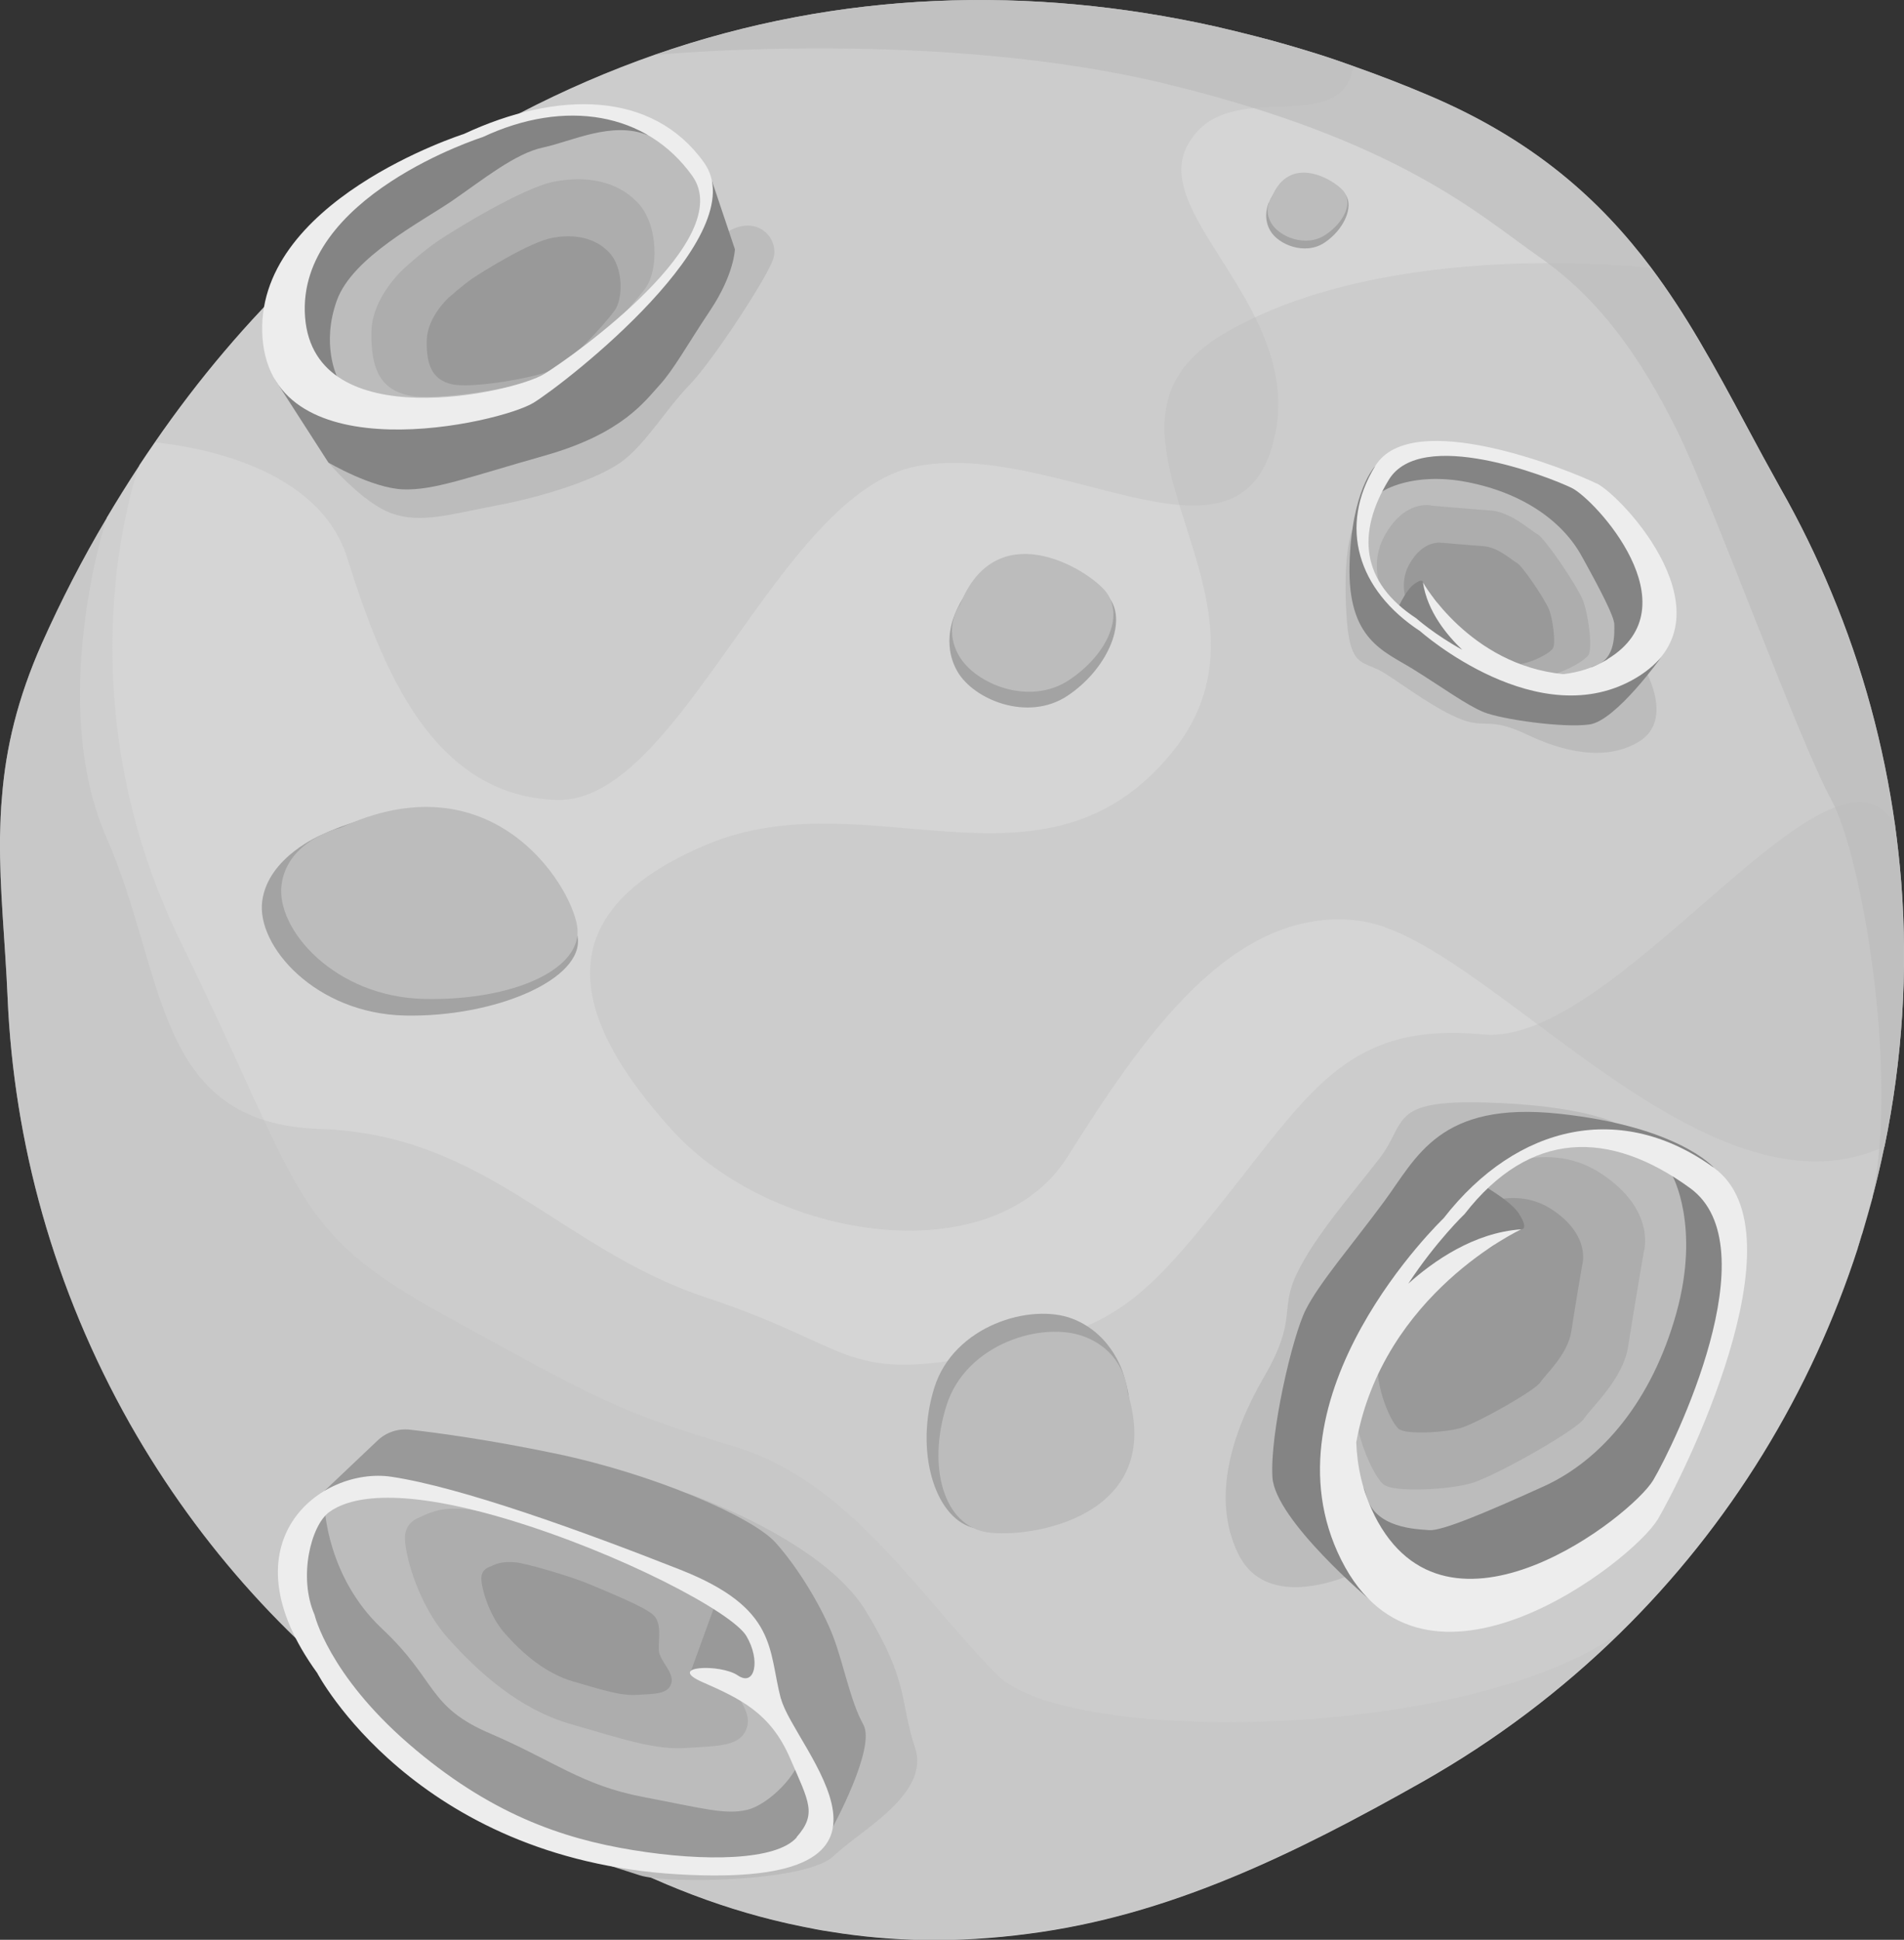 <?xml version="1.0" encoding="UTF-8"?>
<svg xmlns="http://www.w3.org/2000/svg" viewBox="0 0 110.16 112.22">
  <rect x="0" y="0" width="110.16" height="112.22" fill="#333333" stroke="none"/>
  <defs>
    <style>
      .cls-1 {
        mix-blend-mode: screen;
        opacity: .65;
      }

      .cls-1, .cls-2, .cls-3, .cls-4 {
        fill: #bcbcbc;
      }

      .cls-5 {
        fill: #ededed;
      }

      .cls-6 {
        fill: #999;
      }

      .cls-7 {
        fill: #848484;
      }

      .cls-8 {
        fill: #adadad;
      }

      .cls-9 {
        fill: #d5d5d5;
      }

      .cls-10 {
        fill: #a3a3a3;
      }

      .cls-3 {
        mix-blend-mode: multiply;
        opacity: .2;
      }

      .cls-4 {
        opacity: .34;
      }

      .cls-11 {
        isolation: isolate;
      }
    </style>
  </defs>
  <g class="cls-11">
    <g id="Layer_2" data-name="Layer 2">
      <g id="OBJECTS">
        <g>
          <path class="cls-9" d="M109.02,66.34c-.2,.96-.42,1.91-.67,2.86,0,.04,0,.07-.02,.11-.19,.69-.39,1.39-.59,2.07-.02,.04-.03,.07-.04,.11-.07,.23-.14,.46-.21,.69t0,.02c-2.69,8.32-7.36,16.02-13.79,22.31-3.33,3.26-7.13,6.15-11.38,8.56-7.55,4.27-14.75,7.76-22.81,8.8-4.13,.55-7.93,.46-11.47-.12-.56-.08-1.1-.19-1.64-.3-8.8-1.77-15.99-6.45-23.01-11.46-6.33-4.5-11.79-10.43-15.87-17.62C3.1,74.54,.8,66.1,.44,57.71,.3,54.45-.03,51.47,0,48.47c.02-.81,.04-1.61,.12-2.43,.22-2.75,.88-5.61,2.31-8.83,1.09-2.44,2.33-4.86,3.74-7.23,0,0,0,0,0-.02h0c.6-1.01,1.23-2.02,1.88-3.01h0v-.02c.3-.46,.61-.91,.92-1.36,4.95-7.18,11.39-13.58,19.25-18.03,.61-.35,1.23-.68,1.85-.99,2.58-1.34,5.2-2.47,7.83-3.39C48.58-.56,59.63-.85,70.31,1.53c.78,.18,1.56,.37,2.34,.57,1.19,.3,2.38,.65,3.57,1.02,.7,.22,1.4,.46,2.09,.71,1.47,.52,2.93,1.08,4.38,1.7,6.07,2.58,9.91,6.06,12.84,9.96,1.01,1.35,1.91,2.74,2.76,4.18,.95,1.61,1.85,3.27,2.74,4.94,.65,1.22,1.31,2.43,1.99,3.65,1.11,1.95,2.09,3.96,2.93,5.99,1.84,4.39,3.05,8.92,3.69,13.48,.15,1.1,.27,2.21,.36,3.32,0,0,0,0,0,0,.4,5.14,.06,10.29-.97,15.29Z"/>
          <path class="cls-4" d="M109.02,66.34c-10.53,4.79-23.07-12.19-30.43-13.08-7.36-.9-12.58,6.94-16.84,13.68-4.26,6.75-17.02,4.91-22.91-1.61-5.88-6.51-7.33-12.52,2.02-16.46,9.35-3.94,19.54,3.72,26.93-5.32,7.39-9.03-6.5-18.73,3.1-24.3,9.6-5.56,24.61-3.75,24.61-3.75h0c1.01,1.35,1.91,2.74,2.76,4.18,.95,1.61,1.85,3.27,2.74,4.94,.65,1.22,1.31,2.43,1.99,3.65,1.11,1.95,2.09,3.96,2.93,5.99,1.84,4.39,3.05,8.92,3.69,13.48,.15,1.1,.27,2.21,.36,3.32,0,0,0,0,0,0,.4,5.14,.06,10.29-.97,15.29Z"/>
          <path class="cls-4" d="M82.31,103.05c-7.55,4.27-14.75,7.76-22.81,8.8-4.13,.55-7.93,.46-11.47-.12-.56-.08-1.1-.19-1.64-.3-8.8-1.77-15.99-6.45-23.01-11.46-6.33-4.5-11.79-10.43-15.87-17.62C3.1,74.54,.8,66.1,.44,57.71,.3,54.45-.03,51.47,0,48.47c.02-.81,.04-1.61,.12-2.43,.22-2.75,.88-5.61,2.31-8.83,1.09-2.44,2.33-4.86,3.74-7.23-.13,.42-3.4,10.74,0,18.49,3.47,7.91,2.68,16.52,12.33,16.84,9.66,.32,13.88,6.94,22.37,9.76,8.49,2.81,7.89,4.86,15.66,3.39,7.76-1.47,9.33-2.82,14.37-9.17,5.04-6.34,7.19-10.17,14.92-9.45,7.74,.73,20.14-18.47,23.8-12.16,0,0,0,.02,.02,.03,.15,1.1,.27,2.21,.36,3.32,0,0,0,0,0,0,1.59,20.57-8.54,41.17-27.68,52Z"/>
          <path class="cls-2" d="M6.17,29.97s0,0,0,.02c0,0,0,0,0-.02h0Z"/>
          <path class="cls-4" d="M68.7,8.41c-2.24,4.21,7.17,9.68,4.9,17.43s-12.52-.36-20.54,1.13c-8.03,1.49-13.71,19.57-20.88,19.31-7.18-.26-10.07-7.58-12.09-14-1.63-5.21-8.54-6.42-11.12-6.69,4.95-7.18,11.39-13.58,19.25-18.03,.61-.35,1.23-.68,1.85-.99C43.12-.26,56.99-1.43,70.31,1.53c.78,.18,1.56,.37,2.34,.57,1.19,.3,2.38,.65,3.57,1.02,.7,.22,1.4,.46,2.09,.71-.7,4.34-7.36,.37-9.6,4.58Z"/>
          <path class="cls-3" d="M93.69,94.5c-3.33,3.26-7.13,6.15-11.38,8.56-7.55,4.27-14.75,7.76-22.81,8.8-4.13,.55-7.93,.46-11.47-.12-.56-.08-1.1-.19-1.64-.3-8.8-1.77-15.99-6.45-23.01-11.46-6.33-4.5-11.79-10.43-15.87-17.62C3.1,74.54,.8,66.1,.44,57.71,.3,54.45-.03,51.47,0,48.47c.02-.81,.04-1.61,.12-2.43,.22-2.75,.88-5.61,2.31-8.83,1.09-2.44,2.33-4.86,3.74-7.23,0,0,0,0,0-.02h0c.6-1.01,1.23-2.02,1.88-3.01-.2,.56-4.6,13.22,2.41,27.55,7.17,14.65,6.27,16.63,15.23,21.57s10.12,5.6,16.82,7.62c6.7,2.02,10.73,8.74,15.21,13.22,4.08,4.08,27.23,3.8,35.96-2.44Z"/>
          <g>
            <path class="cls-2" d="M78.24,30.64s-.54,1.27-.35,4.74c.19,3.47,.93,2.72,2.31,3.62,1.38,.9,2.91,2.05,4.33,2.61,1.42,.56,1.61-.17,3.85,.9,2.02,.96,4.48,1.57,6.42,.41,2.2-1.31,.23-4.45,.23-4.45"/>
            <path class="cls-2" d="M82.78,26.97s-2.05-.48-3.6,2.36,.34,5.94,1.8,7.43c1.46,1.49,7.32,3.16,8.97,3.49s4.89-1.54,4.93-1.73c.04-.19,1.12-3.58,.41-4.33-.71-.75-3.77-4.7-4.33-5-.56-.3-2.05-1.72-3.62-1.83-1.57-.11-4.55-.38-4.55-.38Z"/>
            <path class="cls-8" d="M82.8,29.24s-1.54-.36-2.7,1.77c-1.17,2.13,.25,4.46,1.35,5.58,1.1,1.12,5.5,2.38,6.74,2.62,1.23,.24,3.31-.77,3.7-1.3,.29-.39-.02-2.53-.33-3.24-.43-.97-2.19-3.54-2.61-3.77-.42-.22-1.54-1.29-2.72-1.37-1.18-.08-3.42-.28-3.42-.28Z"/>
            <path class="cls-6" d="M83.44,31.41s-1.08-.25-1.91,1.25c-.82,1.5,.18,3.14,.95,3.93,.78,.79,3.88,1.67,4.75,1.85,.87,.17,2.34-.54,2.61-.92,.2-.27-.01-1.79-.23-2.29-.3-.68-1.54-2.5-1.84-2.66-.3-.16-1.09-.91-1.92-.97-.83-.06-2.41-.2-2.41-.2Z"/>
            <path class="cls-7" d="M79.98,28.43s1.72-1.16,4.91-.54,5.49,2.24,6.61,4.26c1.12,2.02,1.9,3.53,1.9,3.98s.1,1.99-1.09,2.37c-1.19,.39,2.1,.13,2.26,0,.17-.13,2.02-2.54,2.02-2.54l-2.02-5.18-2.52-2.26s-1.54-1.38-3.77-1.62c-2.23-.24-4.24-1.86-6.92-.51-2.69,1.35-1.38,2.06-1.38,2.06Z"/>
            <path class="cls-7" d="M79.56,26.97s-1.37,1.38-1.48,5.71c-.11,4.33,1.98,4.98,3.66,6.02,1.68,1.04,3.1,2.09,4.11,2.5,1.01,.41,4.59,.93,6.12,.71,1.53-.22,4.15-3.9,4.15-3.9,0,0-1.54,1.96-5.31,1.51-3.77-.45-6.79-1.87-6.79-1.87,0,0-1.9-1.19-3.77-3.06-1.87-1.87-1.26-3.36-1.06-4.74,.2-1.38,.38-2.88,.38-2.88Z"/>
            <path class="cls-7" d="M82.33,33.69s0-.29-.55,.13c-.56,.42-1.23,2.07-1.23,2.07,0,0,2.16,1.99,2.41,2.16s1.48,.65,1.48,.65c0,0,.31-.68,.31-.84s-.45-1.01-.87-1.46c-.42-.45-.61-1.61-.94-1.81-.32-.2-.57-.61-.61-.89Z"/>
            <path class="cls-5" d="M92.37,27.97c-1.52-.75-10.7-4.48-12.81-1-2.12,3.48-1.03,7.16,2.6,9.54,0,0,6.89,6.12,12.56,2.67,5.67-3.45-.83-10.47-2.35-11.22Zm.64,10.17c-.83,.51-1.7,.76-2.56,.86-5.43-.53-8.12-5.3-8.12-5.3,.25,1.69,1.41,3.07,2.27,3.89-1.6-.88-2.66-1.82-2.66-1.82-3.21-2.1-3.46-4.94-1.59-8.01,1.86-3.07,9.25-.18,10.59,.47,1.34,.66,7.08,6.86,2.07,9.9Z"/>
          </g>
          <g>
            <path class="cls-2" d="M93.45,64.96s-1.96-1.03-7.54-1.18c-5.59-.15-4.48,1.14-6.1,3.24-1.62,2.1-3.67,4.4-4.75,6.6-1.08,2.2,.06,2.61-1.93,6.04-1.8,3.1-3.09,6.97-1.49,10.23,1.81,3.69,7.1,.95,7.1,.95"/>
            <path class="cls-2" d="M98.74,72.7s1.04-3.22-3.31-6.07c-4.34-2.85-9.55-.23-12.13,1.92-2.58,2.15-6.02,11.32-6.75,13.91-.73,2.59,1.84,8.03,2.13,8.12,.29,.08,5.59,2.26,6.88,1.22,1.29-1.04,8.02-5.43,8.58-6.29,.55-.86,3.02-3.07,3.4-5.56,.38-2.5,1.2-7.25,1.2-7.25Z"/>
            <path class="cls-8" d="M95.1,72.44s.78-2.42-2.48-4.56c-3.26-2.14-7.17-.18-9.11,1.44-1.94,1.62-4.52,8.5-5.07,10.45-.55,1.94,.8,5.41,1.6,6.1,.59,.51,4.06,.3,5.23-.11,1.61-.56,5.96-3.05,6.38-3.69,.41-.64,2.27-2.3,2.55-4.18,.29-1.88,.9-5.44,.9-5.44Z"/>
            <path class="cls-6" d="M91.54,73.19s.55-1.7-1.75-3.22c-2.3-1.51-5.06-.12-6.43,1.02-1.37,1.14-3.19,6-3.57,7.37-.39,1.37,.57,3.81,1.13,4.3,.41,.36,2.86,.21,3.69-.08,1.14-.4,4.2-2.15,4.5-2.6,.29-.45,1.6-1.62,1.8-2.95,.2-1.32,.63-3.84,.63-3.84Z"/>
            <path class="cls-7" d="M96.76,68.02s1.63,2.9,.23,7.94-4.3,8.5-7.68,10.03c-3.37,1.53-5.9,2.59-6.62,2.53-.72-.06-3.19-.09-3.66-2.05-.47-1.96-.49,3.34-.29,3.62,.19,.29,3.81,3.56,3.81,3.56l8.57-2.55,3.95-3.74s2.42-2.29,3.09-5.83c.68-3.54,3.53-6.54,1.72-11.02-1.81-4.48-3.12-2.48-3.12-2.48Z"/>
            <path class="cls-7" d="M99.16,67.55s-2.03-2.38-8.96-3.12c-6.93-.74-8.23,2.52-10.12,5.08s-3.74,4.69-4.53,6.25-2.09,7.23-1.93,9.71c.16,2.48,5.71,7.15,5.71,7.15,0,0-2.94-2.71-1.73-8.7s3.87-10.64,3.87-10.64c0,0,2.16-2.89,5.39-5.64,3.23-2.75,5.55-1.59,7.73-1.08,2.19,.5,4.56,.98,4.56,.98Z"/>
            <path class="cls-7" d="M88.02,71.11s.46,.05-.14-.9c-.6-.95-3.16-2.24-3.16-2.24,0,0-3.46,3.19-3.77,3.58-.3,.38-1.23,2.29-1.23,2.29,0,0,1.04,.58,1.31,.6,.27,.02,1.67-.59,2.44-1.2,.77-.61,2.65-.77,3.02-1.26,.37-.49,1.04-.83,1.51-.86Z"/>
            <path class="cls-5" d="M95.89,87.94c1.39-2.35,8.57-16.56,3.26-20.39-5.29-3.84-11.34-2.58-15.63,2.93,0,0-10.7,10.23-5.92,19.76,4.78,9.53,16.88,.03,18.28-2.3Zm-16.37-.29c-.7-1.4-1-2.82-1.05-4.21,1.55-8.62,9.54-12.32,9.54-12.32-2.74,.18-5.1,1.86-6.53,3.14,1.61-2.45,3.26-4.03,3.26-4.03,3.78-4.86,8.36-4.9,13.04-1.5,4.67,3.38-.91,14.84-2.13,16.9-1.23,2.06-11.91,10.45-16.13,2.03Z"/>
          </g>
          <g>
            <path class="cls-2" d="M19,26.76s1.96,2.32,3.64,2.93c1.68,.62,3.42,.06,6.1-.45,2.69-.5,5.77-1.5,7.17-2.49,1.4-.99,2.63-3.09,3.98-4.48,1.34-1.38,4.37-6.03,4.82-7.21,.45-1.18-.81-2.66-2.53-1.7-1.73,.97-2.06,4.44-3.35,6.2-1.29,1.77-3.47,4.69-6.38,5.89-2.91,1.2-8.51,1.32-10.7,1.29"/>
            <path class="cls-2" d="M21.13,13.85s-2.58,2.24-2.63,5.04,.62,4.54,2.91,5.04c2.3,.5,9.41-.71,11.59-1.64s6.16-5.48,7.17-6.85c1.01-1.36,1.05-4.98-.62-6.74-1.67-1.76-4.09-2.13-6.55-1.68s-8.01,3.86-9.24,4.7c-1.23,.84-2.63,2.13-2.63,2.13Z"/>
            <path class="cls-8" d="M23.42,15.49s-1.89,1.64-1.93,3.69c-.04,2.05,.45,3.32,2.13,3.69,1.68,.37,6.89-.52,8.48-1.2s4.51-4.01,5.25-5.01c.74-1,.77-3.65-.45-4.93-1.22-1.29-2.99-1.56-4.8-1.23s-5.86,2.83-6.76,3.44c-.9,.61-1.93,1.56-1.93,1.56Z"/>
            <path class="cls-6" d="M26.01,17.17s-1.29,1.12-1.32,2.53c-.03,1.4,.31,2.27,1.46,2.53s4.72-.36,5.81-.82,3.09-2.75,3.59-3.43c.51-.68,.53-2.5-.31-3.38-.84-.88-2.05-1.07-3.29-.84-1.24,.22-4.02,1.94-4.63,2.36s-1.32,1.07-1.32,1.07Z"/>
            <path class="cls-7" d="M41.18,10.43l1.34,3.99s-.04,1.45-1.42,3.52c-1.38,2.07-2.11,3.43-2.95,4.35-.84,.91-2.13,2.79-6.61,4.06-4.48,1.27-6.44,2.03-8.23,1.96-1.79-.07-4.31-1.55-4.31-1.55l-3.1-4.82s5.29,2.1,7.53,2.1,6.44-.62,7.67-1.51c1.23-.9,4.2-2.86,6.41-5.32s3.37-4.71,3.67-6.78Z"/>
            <path class="cls-7" d="M19.49,21.76s-.91-1.86,0-4.38c.91-2.52,4.89-4.54,6.68-5.77,1.79-1.23,3.64-2.74,5.26-3.08,1.62-.34,4-1.56,6.07-.7,0,0-1.37-1.32-4.62-1.28-3.25,.04-6.44,1.42-8.49,2.61-2.05,1.19-5.97,3.21-7.11,6.23-1.14,3.02,.07,5.71,.15,5.81,.07,.09,1.23,1.08,1.23,1.08"/>
            <path class="cls-5" d="M40.73,9.4c-2.98-4.17-8.49-4.17-13.89-1.65,0,0-12.25,3.9-11.65,11.81,.6,7.91,13.74,4.93,15.68,3.74,1.94-1.2,12.85-9.73,9.86-13.9Zm-9.25,12.24c-1.71,1.06-13.3,3.69-13.83-3.3-.52-6.98,10.28-10.41,10.28-10.41,4.76-2.23,9.49-1.44,12.12,2.24,2.63,3.67-6.85,10.41-8.57,11.47Z"/>
          </g>
          <g>
            <path class="cls-2" d="M19.68,86.55s-1.1,.33-1.17,1.55c-.07,1.21,.98,5.43,3.48,8.23,2.5,2.8,5.82,5.79,9.97,6.98,4.14,1.19,6.87,2.13,9.41,1.94,2.54-.19,4.41-.07,4.89-1.68,.49-1.61-1.72-3.25-1.83-4.82-.11-1.57,.49-3.97-.8-5.18-1.29-1.22-6.41-3.26-9.2-4.45s-9.42-3.14-11.02-3.25c-1.61-.11-2.43,.04-3.73,.67Z"/>
            <path class="cls-8" d="M24.26,87.79s-.79,.24-.83,1.1c-.05,.87,.7,3.87,2.48,5.87,1.78,2,4.15,4.13,7.11,4.98,2.96,.85,4.9,1.52,6.71,1.38,1.81-.13,3.14-.05,3.49-1.2,.35-1.14-1.22-2.32-1.3-3.43s.35-2.83-.57-3.7c-.92-.87-4.57-2.32-6.56-3.17-1.99-.85-6.72-2.24-7.86-2.32-1.14-.08-1.73,.03-2.66,.48Z"/>
            <path class="cls-6" d="M28.31,90.65s-.44,.13-.46,.61c-.03,.48,.39,2.15,1.38,3.26,.99,1.11,2.31,2.29,3.95,2.76s2.72,.84,3.72,.77c1-.07,1.74-.03,1.94-.66,.19-.64-.68-1.29-.72-1.91-.04-.62,.2-1.57-.32-2.05-.51-.48-2.54-1.29-3.64-1.76-1.1-.47-3.73-1.24-4.36-1.29-.64-.04-.96,.01-1.48,.27Z"/>
            <path class="cls-2" d="M35.4,107.97l1.62,.52c1.62,.52,9.65,.38,11.2-1.11s5.62-3.59,4.72-6.28-.3-3.73-2.85-7.91c-2.55-4.18-10.47-6.86-10.47-6.86,0,0,.86,.36,2.54,2.54,1.68,2.18,4.47,7.37,4.61,8.05,.15,.68,.56,2.2,.52,3.09-.04,.9-.05,3.42-.52,3.92s.09,1.74-1.65,2.18c-1.74,.45-4.87,.62-5.6,.67-.73,.06-3.64-.28-3.64-.28"/>
            <path class="cls-6" d="M18.78,87.15s.11,4.05,3.32,7.07c3.21,3.01,2.61,4.51,6.27,6.07,3.66,1.57,5.3,2.99,8.81,3.66,3.51,.67,4.78,1.05,6.05,.75,1.27-.3,3.02-2.13,3.06-3.14,.04-1.01,1.67,2.29,1.01,4.18s-4.97,2.61-8.4,2.16c-3.43-.45-8.58-1.56-12.69-4.03-4.12-2.47-7.94-9.33-9.03-11.12-1.1-1.79,1.6-5.6,1.6-5.6Z"/>
            <path class="cls-6" d="M18.78,86.24l3.06-2.9c.5-.48,1.19-.71,1.88-.63,1.52,.17,4.53,.57,8.42,1.38,5.71,1.19,11.39,3.66,12.73,5.15,1.34,1.49,2.72,3.81,3.34,5.45,.62,1.64,.99,3.73,1.74,5.08,.75,1.34-1.79,5.97-1.79,5.97,0,0-2.7-6.02-3.67-7.47-.97-1.45,.07-4.41-2.99-5.82-3.06-1.42-11.55-5.44-15.61-5.8-4.06-.37-7.12-.11-7.12-.11"/>
            <path class="cls-6" d="M39.98,96.66l1.53-4.21,2.02,1.94s.73,1.61,.7,1.75,.05,1.29-.18,1.41-1.42,0-1.42,0l-1.23-.51"/>
            <path class="cls-5" d="M45.18,98.28c-.75-2.84-.15-5.23-5.82-7.47-5.68-2.24-12.7-4.78-16.73-5.38-4.03-.59-9.8,3.74-4.28,11.35,0,0,5.63,10.75,20.86,11.65,15.23,.9,6.72-7.32,5.98-10.15Zm.91,8.02c-1.17,1.34-5.32,1.41-9.47,.73-4.14-.67-8.34-2.13-12.99-6.16-4.64-4.03-5.43-7.45-5.43-7.45-.95-2.17-.22-5.15,.84-5.94,1.07-.78,3.69-1.56,10.25,.39,6.55,1.96,13.05,5.38,13.89,6.77,.84,1.41,.5,2.97-.5,2.28-1.01-.68-4.2-.55-2.02,.4,2.19,.96,3.92,1.79,5.04,4.37,1.12,2.58,1.57,3.24,.39,4.59Z"/>
          </g>
          <path class="cls-2" d="M107.49,72.17c.04-.22,.13-.45,.21-.69-.07,.23-.14,.46-.21,.69Z"/>
          <path class="cls-1" d="M109.02,66.34c-.2,.96-.42,1.91-.67,2.86,1.49-7.35-.64-19.71-2.39-22.92-1.94-3.55-6.86-17.21-8.96-21.43-2.1-4.21-4.48-7.58-7.95-9.99-3.47-2.42-8.03-6.69-21.47-9.98-13.12-3.21-28.93-1.77-29.68-1.7C48.58-.56,59.63-.85,70.31,1.53c.78,.18,1.56,.37,2.34,.57,1.19,.3,2.38,.65,3.57,1.02,.7,.22,1.4,.46,2.09,.71,1.47,.52,2.93,1.08,4.38,1.7,6.07,2.58,9.91,6.06,12.84,9.96,1.01,1.35,1.91,2.74,2.76,4.18,.95,1.61,1.85,3.27,2.74,4.94,.65,1.22,1.31,2.43,1.99,3.65,1.11,1.95,2.09,3.96,2.93,5.99,1.84,4.39,3.05,8.92,3.69,13.48,.15,1.1,.27,2.21,.36,3.32,0,0,0,0,0,0,.4,5.14,.06,10.29-.97,15.29Z"/>
          <path class="cls-10" d="M18.62,48.29s-3.12,1.27-3.45,3.85c-.34,2.58,3.08,6.5,8.26,6.61s10.4-2.09,9.99-4.58c-.41-2.49-6.05-10-14.8-5.88Z"/>
          <path class="cls-2" d="M19.63,47.91s-3,.69-3.34,3.27c-.34,2.58,3.08,6.5,8.26,6.61s9.25-1.75,8.84-4.23c-.41-2.49-5.02-9.76-13.76-5.64Z"/>
          <path class="cls-10" d="M65.04,79.64s-.58-2.42-2.99-3.35-6.86,.39-7.99,3.98c-1.13,3.59-.03,7.46,2.19,8.1,2.41,.7,11.03-1.5,8.79-8.73Z"/>
          <path class="cls-2" d="M65.24,80.55s-.08-2.29-2.49-3.22-6.86,.39-7.99,3.98c-1.13,3.59-.14,6.94,2.33,7.33,2.47,.39,10.38-.86,8.15-8.09Z"/>
          <path class="cls-10" d="M55.24,35.56s-.79,1.64,.15,3.28,4.07,2.93,6.36,1.42c2.29-1.52,3.45-4.21,2.48-5.6-1.04-1.5-6.94-4.22-9,.91Z"/>
          <path class="cls-2" d="M55.55,34.96s-1.01,1.33-.07,2.97c.94,1.64,4.07,2.93,6.36,1.42,2.29-1.52,3.27-3.87,2.05-5.23-1.23-1.36-6.28-4.29-8.34,.84Z"/>
          <path class="cls-10" d="M73.41,11.72s-.39,.81,.08,1.62c.46,.81,2.01,1.45,3.14,.7,1.13-.75,1.7-2.08,1.23-2.76-.52-.74-3.43-2.08-4.44,.45Z"/>
          <path class="cls-2" d="M73.57,11.42s-.5,.66-.03,1.47c.46,.81,2.01,1.45,3.14,.7,1.13-.75,1.62-1.91,1.01-2.58-.6-.67-3.1-2.12-4.12,.42Z"/>
        </g>
      </g>
    </g>
  </g>
</svg>